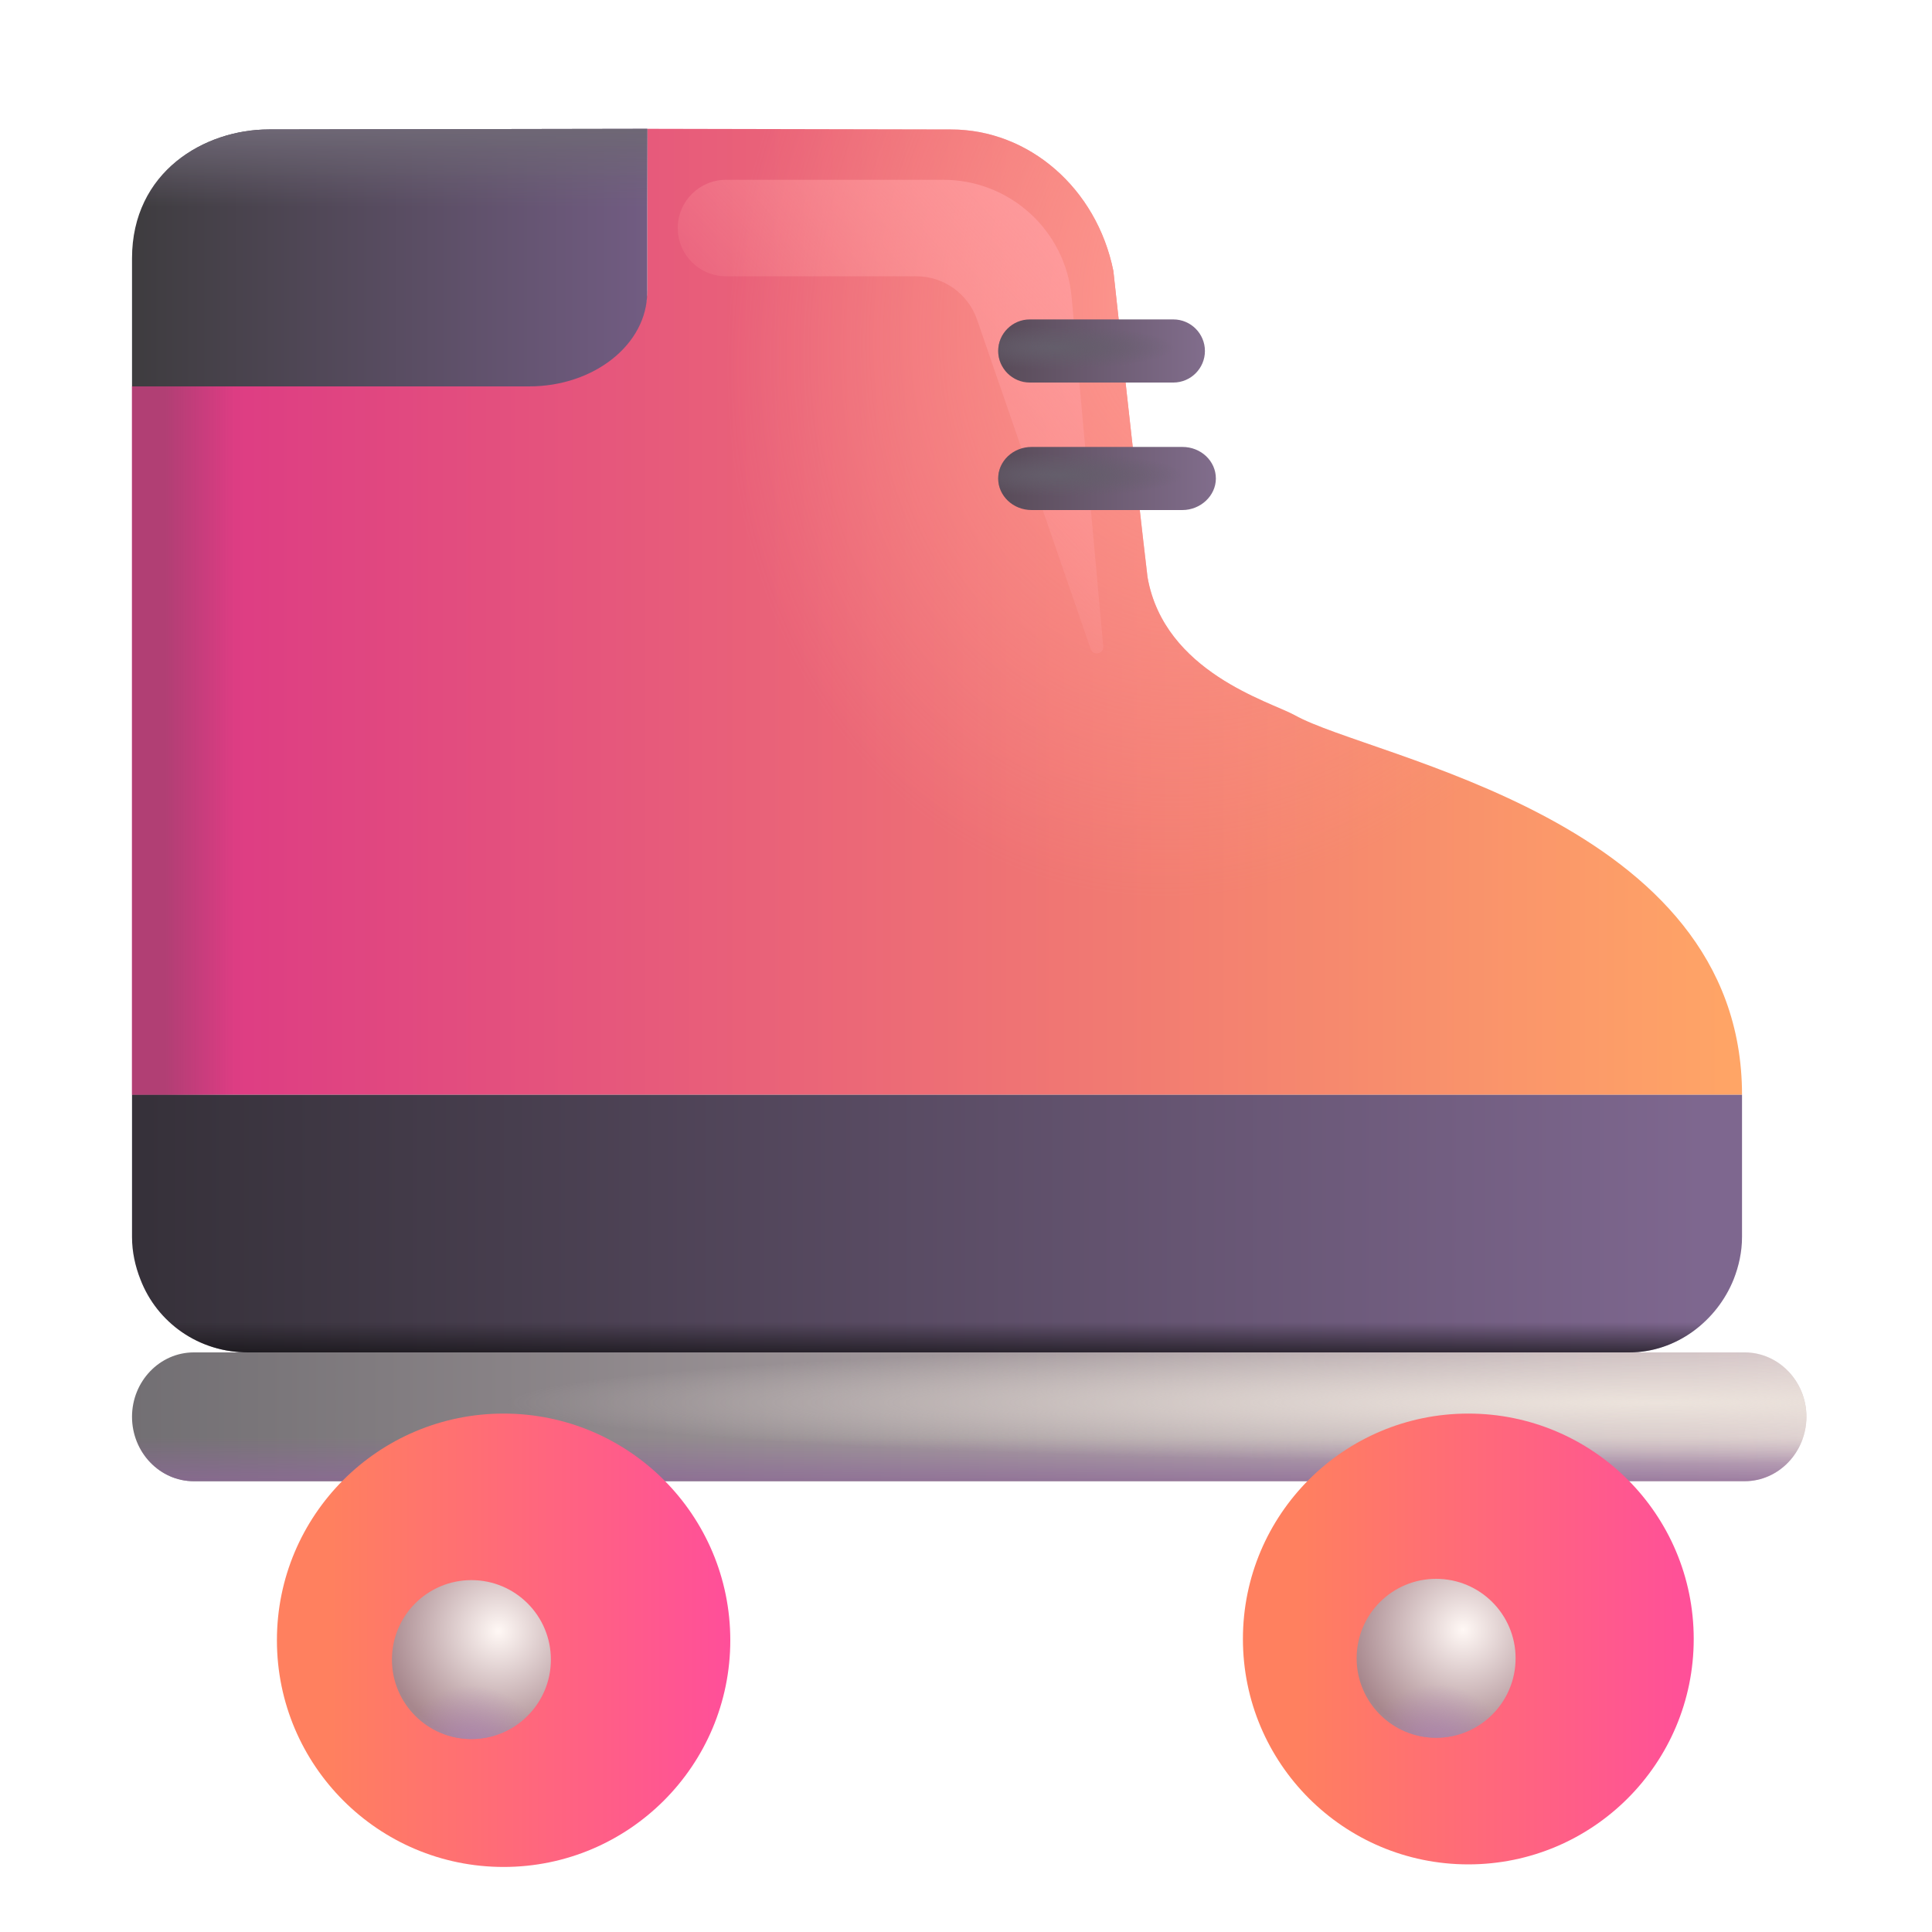 <svg viewBox="1 1 30 30" xmlns="http://www.w3.org/2000/svg">
<path d="M11.05 3V5.5C11.05 6.342 10.071 7 9.05 7H3.05V8.354V18H28.05C28.05 13.709 22.293 12.776 21.102 12.104C20.721 11.894 19.079 11.438 18.819 9.964C18.665 8.678 18.288 5.206 18.288 5.206C18.028 3.922 16.977 3.01 15.765 3.01L11.05 3Z" fill="url(#paint0_linear_18_11549)"/>
<path d="M11.05 3V5.5C11.05 6.342 10.071 7 9.05 7H3.05V8.354V18H28.05C28.05 13.709 22.293 12.776 21.102 12.104C20.721 11.894 19.079 11.438 18.819 9.964C18.665 8.678 18.288 5.206 18.288 5.206C18.028 3.922 16.977 3.01 15.765 3.01L11.05 3Z" fill="url(#paint1_linear_18_11549)"/>
<path d="M11.05 3V5.5C11.05 6.342 10.071 7 9.05 7H3.05V8.354V18H28.05C28.05 13.709 22.293 12.776 21.102 12.104C20.721 11.894 19.079 11.438 18.819 9.964C18.665 8.678 18.288 5.206 18.288 5.206C18.028 3.922 16.977 3.01 15.765 3.01L11.05 3Z" fill="url(#paint2_radial_18_11549)"/>
<g filter="url(#filter0_f_18_11549)">
<path d="M15.648 3.792H12.273C11.859 3.792 11.524 4.128 11.524 4.541C11.524 4.955 11.859 5.29 12.273 5.29H15.227C15.653 5.29 16.033 5.56 16.172 5.964L17.936 11.078C17.975 11.189 18.141 11.154 18.131 11.036L17.64 5.612C17.547 4.582 16.683 3.792 15.648 3.792Z" fill="url(#paint3_linear_18_11549)"/>
</g>
<path d="M28.091 24H4.009C3.481 24 3.05 23.551 3.05 23C3.05 22.449 3.481 22 4.009 22H28.091C28.619 22 29.05 22.449 29.05 23C29.05 23.551 28.619 24 28.091 24Z" fill="url(#paint4_linear_18_11549)"/>
<path d="M28.091 24H4.009C3.481 24 3.05 23.551 3.05 23C3.05 22.449 3.481 22 4.009 22H28.091C28.619 22 29.05 22.449 29.05 23C29.05 23.551 28.619 24 28.091 24Z" fill="url(#paint5_linear_18_11549)"/>
<path d="M28.091 24H4.009C3.481 24 3.05 23.551 3.05 23C3.05 22.449 3.481 22 4.009 22H28.091C28.619 22 29.05 22.449 29.05 23C29.05 23.551 28.619 24 28.091 24Z" fill="url(#paint6_radial_18_11549)"/>
<g filter="url(#filter1_i_18_11549)">
<path d="M18.82 7.14H16.59C16.32 7.14 16.1 6.92 16.1 6.65C16.1 6.38 16.32 6.16 16.59 6.16H18.82C19.09 6.16 19.31 6.38 19.31 6.65C19.31 6.92 19.09 7.14 18.82 7.14Z" fill="url(#paint7_linear_18_11549)"/>
<path d="M18.82 7.14H16.59C16.32 7.14 16.1 6.92 16.1 6.65C16.1 6.38 16.32 6.16 16.59 6.16H18.82C19.09 6.16 19.31 6.38 19.31 6.65C19.31 6.92 19.09 7.14 18.82 7.14Z" fill="url(#paint8_radial_18_11549)"/>
</g>
<g filter="url(#filter2_i_18_11549)">
<path d="M18.96 9.12H16.62C16.33 9.12 16.1 8.9 16.1 8.63C16.1 8.36 16.33 8.14 16.62 8.14H18.96C19.25 8.14 19.48 8.36 19.48 8.63C19.48 8.9 19.24 9.12 18.96 9.12Z" fill="url(#paint9_linear_18_11549)"/>
<path d="M18.96 9.12H16.62C16.33 9.12 16.1 8.9 16.1 8.63C16.1 8.36 16.33 8.14 16.62 8.14H18.96C19.25 8.14 19.48 8.36 19.48 8.63C19.48 8.9 19.24 9.12 18.96 9.12Z" fill="url(#paint10_radial_18_11549)"/>
</g>
<path d="M5.176 3.01C4.175 3.01 3.05 3.666 3.05 5.012V7H9.216C10.227 7 11.05 6.345 11.05 5.535V3L5.176 3.01Z" fill="url(#paint11_linear_18_11549)"/>
<path d="M5.176 3.01C4.175 3.01 3.05 3.666 3.05 5.012V7H9.216C10.227 7 11.05 6.345 11.05 5.535V3L5.176 3.01Z" fill="url(#paint12_linear_18_11549)"/>
<path d="M26.298 22C27.029 22 27.66 21.514 27.92 20.866C28 20.663 28.05 20.441 28.05 20.208V18H3.05V20.208C3.05 20.441 3.1 20.663 3.18 20.866C3.44 21.544 4.091 22 4.852 22" fill="url(#paint13_linear_18_11549)"/>
<path d="M26.298 22C27.029 22 27.66 21.514 27.92 20.866C28 20.663 28.05 20.441 28.05 20.208V18H3.05V20.208C3.05 20.441 3.1 20.663 3.18 20.866C3.44 21.544 4.091 22 4.852 22" fill="url(#paint14_linear_18_11549)"/>
<g filter="url(#filter3_iiii_18_11549)">
<path d="M8.57 30.04C10.514 30.04 12.09 28.464 12.09 26.52C12.09 24.576 10.514 23 8.57 23C6.626 23 5.05 24.576 5.05 26.52C5.05 28.464 6.626 30.04 8.57 30.04Z" fill="url(#paint15_linear_18_11549)"/>
</g>
<g filter="url(#filter4_d_18_11549)">
<path d="M8.57 27.754C9.252 27.754 9.804 27.202 9.804 26.52C9.804 25.838 9.252 25.286 8.57 25.286C7.888 25.286 7.336 25.838 7.336 26.52C7.336 27.202 7.888 27.754 8.57 27.754Z" fill="url(#paint16_radial_18_11549)"/>
<path d="M8.57 27.754C9.252 27.754 9.804 27.202 9.804 26.52C9.804 25.838 9.252 25.286 8.57 25.286C7.888 25.286 7.336 25.838 7.336 26.52C7.336 27.202 7.888 27.754 8.57 27.754Z" fill="url(#paint17_radial_18_11549)"/>
</g>
<g filter="url(#filter5_iiii_18_11549)">
<path d="M23.55 30C25.483 30 27.05 28.433 27.05 26.5C27.05 24.567 25.483 23 23.55 23C21.617 23 20.05 24.567 20.05 26.5C20.05 28.433 21.617 30 23.55 30Z" fill="url(#paint18_linear_18_11549)"/>
</g>
<g filter="url(#filter6_d_18_11549)">
<path d="M23.55 27.734C24.232 27.734 24.784 27.182 24.784 26.5C24.784 25.818 24.232 25.266 23.55 25.266C22.868 25.266 22.316 25.818 22.316 26.5C22.316 27.182 22.868 27.734 23.55 27.734Z" fill="url(#paint19_radial_18_11549)"/>
<path d="M23.55 27.734C24.232 27.734 24.784 27.182 24.784 26.5C24.784 25.818 24.232 25.266 23.55 25.266C22.868 25.266 22.316 25.818 22.316 26.5C22.316 27.182 22.868 27.734 23.55 27.734Z" fill="url(#paint20_radial_18_11549)"/>
</g>
<defs>
<filter id="filter0_f_18_11549" x="10.524" y="2.792" width="8.607" height="9.353" filterUnits="userSpaceOnUse" color-interpolation-filters="sRGB">
<feFlood flood-opacity="0" result="BackgroundImageFix"/>
<feBlend mode="normal" in="SourceGraphic" in2="BackgroundImageFix" result="shape"/>
<feGaussianBlur stdDeviation="0.5" result="effect1_foregroundBlur_18_11549"/>
</filter>
<filter id="filter1_i_18_11549" x="16.1" y="5.96" width="3.51" height="1.18" filterUnits="userSpaceOnUse" color-interpolation-filters="sRGB">
<feFlood flood-opacity="0" result="BackgroundImageFix"/>
<feBlend mode="normal" in="SourceGraphic" in2="BackgroundImageFix" result="shape"/>
<feColorMatrix in="SourceAlpha" type="matrix" values="0 0 0 0 0 0 0 0 0 0 0 0 0 0 0 0 0 0 127 0" result="hardAlpha"/>
<feOffset dx="0.4" dy="-0.2"/>
<feGaussianBlur stdDeviation="0.15"/>
<feComposite in2="hardAlpha" operator="arithmetic" k2="-1" k3="1"/>
<feColorMatrix type="matrix" values="0 0 0 0 0.318 0 0 0 0 0.165 0 0 0 0 0.196 0 0 0 1 0"/>
<feBlend mode="normal" in2="shape" result="effect1_innerShadow_18_11549"/>
</filter>
<filter id="filter2_i_18_11549" x="16.1" y="7.94" width="3.68" height="1.18" filterUnits="userSpaceOnUse" color-interpolation-filters="sRGB">
<feFlood flood-opacity="0" result="BackgroundImageFix"/>
<feBlend mode="normal" in="SourceGraphic" in2="BackgroundImageFix" result="shape"/>
<feColorMatrix in="SourceAlpha" type="matrix" values="0 0 0 0 0 0 0 0 0 0 0 0 0 0 0 0 0 0 127 0" result="hardAlpha"/>
<feOffset dx="0.4" dy="-0.2"/>
<feGaussianBlur stdDeviation="0.15"/>
<feComposite in2="hardAlpha" operator="arithmetic" k2="-1" k3="1"/>
<feColorMatrix type="matrix" values="0 0 0 0 0.318 0 0 0 0 0.165 0 0 0 0 0.196 0 0 0 1 0"/>
<feBlend mode="normal" in2="shape" result="effect1_innerShadow_18_11549"/>
</filter>
<filter id="filter3_iiii_18_11549" x="4.8" y="22.7" width="7.54" height="7.59" filterUnits="userSpaceOnUse" color-interpolation-filters="sRGB">
<feFlood flood-opacity="0" result="BackgroundImageFix"/>
<feBlend mode="normal" in="SourceGraphic" in2="BackgroundImageFix" result="shape"/>
<feColorMatrix in="SourceAlpha" type="matrix" values="0 0 0 0 0 0 0 0 0 0 0 0 0 0 0 0 0 0 127 0" result="hardAlpha"/>
<feOffset dx="0.25" dy="-0.25"/>
<feGaussianBlur stdDeviation="0.2"/>
<feComposite in2="hardAlpha" operator="arithmetic" k2="-1" k3="1"/>
<feColorMatrix type="matrix" values="0 0 0 0 0.776 0 0 0 0 0.345 0 0 0 0 0.424 0 0 0 1 0"/>
<feBlend mode="normal" in2="shape" result="effect1_innerShadow_18_11549"/>
<feColorMatrix in="SourceAlpha" type="matrix" values="0 0 0 0 0 0 0 0 0 0 0 0 0 0 0 0 0 0 127 0" result="hardAlpha"/>
<feOffset dx="-0.25" dy="0.25"/>
<feGaussianBlur stdDeviation="0.2"/>
<feComposite in2="hardAlpha" operator="arithmetic" k2="-1" k3="1"/>
<feColorMatrix type="matrix" values="0 0 0 0 1 0 0 0 0 0.412 0 0 0 0 0.682 0 0 0 1 0"/>
<feBlend mode="normal" in2="effect1_innerShadow_18_11549" result="effect2_innerShadow_18_11549"/>
<feColorMatrix in="SourceAlpha" type="matrix" values="0 0 0 0 0 0 0 0 0 0 0 0 0 0 0 0 0 0 127 0" result="hardAlpha"/>
<feOffset dx="0.25" dy="0.25"/>
<feGaussianBlur stdDeviation="0.2"/>
<feComposite in2="hardAlpha" operator="arithmetic" k2="-1" k3="1"/>
<feColorMatrix type="matrix" values="0 0 0 0 0.776 0 0 0 0 0.345 0 0 0 0 0.424 0 0 0 1 0"/>
<feBlend mode="normal" in2="effect2_innerShadow_18_11549" result="effect3_innerShadow_18_11549"/>
<feColorMatrix in="SourceAlpha" type="matrix" values="0 0 0 0 0 0 0 0 0 0 0 0 0 0 0 0 0 0 127 0" result="hardAlpha"/>
<feOffset dy="-0.3"/>
<feGaussianBlur stdDeviation="0.25"/>
<feComposite in2="hardAlpha" operator="arithmetic" k2="-1" k3="1"/>
<feColorMatrix type="matrix" values="0 0 0 0 0.804 0 0 0 0 0.275 0 0 0 0 0.459 0 0 0 1 0"/>
<feBlend mode="normal" in2="effect3_innerShadow_18_11549" result="effect4_innerShadow_18_11549"/>
</filter>
<filter id="filter4_d_18_11549" x="6.836" y="25.286" width="2.969" height="2.969" filterUnits="userSpaceOnUse" color-interpolation-filters="sRGB">
<feFlood flood-opacity="0" result="BackgroundImageFix"/>
<feColorMatrix in="SourceAlpha" type="matrix" values="0 0 0 0 0 0 0 0 0 0 0 0 0 0 0 0 0 0 127 0" result="hardAlpha"/>
<feOffset dx="-0.25" dy="0.25"/>
<feGaussianBlur stdDeviation="0.125"/>
<feComposite in2="hardAlpha" operator="out"/>
<feColorMatrix type="matrix" values="0 0 0 0 0.769 0 0 0 0 0.286 0 0 0 0 0.349 0 0 0 1 0"/>
<feBlend mode="normal" in2="BackgroundImageFix" result="effect1_dropShadow_18_11549"/>
<feBlend mode="normal" in="SourceGraphic" in2="effect1_dropShadow_18_11549" result="shape"/>
</filter>
<filter id="filter5_iiii_18_11549" x="19.8" y="22.7" width="7.5" height="7.55" filterUnits="userSpaceOnUse" color-interpolation-filters="sRGB">
<feFlood flood-opacity="0" result="BackgroundImageFix"/>
<feBlend mode="normal" in="SourceGraphic" in2="BackgroundImageFix" result="shape"/>
<feColorMatrix in="SourceAlpha" type="matrix" values="0 0 0 0 0 0 0 0 0 0 0 0 0 0 0 0 0 0 127 0" result="hardAlpha"/>
<feOffset dx="0.25" dy="-0.25"/>
<feGaussianBlur stdDeviation="0.2"/>
<feComposite in2="hardAlpha" operator="arithmetic" k2="-1" k3="1"/>
<feColorMatrix type="matrix" values="0 0 0 0 0.776 0 0 0 0 0.345 0 0 0 0 0.424 0 0 0 1 0"/>
<feBlend mode="normal" in2="shape" result="effect1_innerShadow_18_11549"/>
<feColorMatrix in="SourceAlpha" type="matrix" values="0 0 0 0 0 0 0 0 0 0 0 0 0 0 0 0 0 0 127 0" result="hardAlpha"/>
<feOffset dx="-0.25" dy="0.25"/>
<feGaussianBlur stdDeviation="0.2"/>
<feComposite in2="hardAlpha" operator="arithmetic" k2="-1" k3="1"/>
<feColorMatrix type="matrix" values="0 0 0 0 1 0 0 0 0 0.412 0 0 0 0 0.682 0 0 0 1 0"/>
<feBlend mode="normal" in2="effect1_innerShadow_18_11549" result="effect2_innerShadow_18_11549"/>
<feColorMatrix in="SourceAlpha" type="matrix" values="0 0 0 0 0 0 0 0 0 0 0 0 0 0 0 0 0 0 127 0" result="hardAlpha"/>
<feOffset dx="0.25" dy="0.25"/>
<feGaussianBlur stdDeviation="0.2"/>
<feComposite in2="hardAlpha" operator="arithmetic" k2="-1" k3="1"/>
<feColorMatrix type="matrix" values="0 0 0 0 0.776 0 0 0 0 0.345 0 0 0 0 0.424 0 0 0 1 0"/>
<feBlend mode="normal" in2="effect2_innerShadow_18_11549" result="effect3_innerShadow_18_11549"/>
<feColorMatrix in="SourceAlpha" type="matrix" values="0 0 0 0 0 0 0 0 0 0 0 0 0 0 0 0 0 0 127 0" result="hardAlpha"/>
<feOffset dy="-0.3"/>
<feGaussianBlur stdDeviation="0.25"/>
<feComposite in2="hardAlpha" operator="arithmetic" k2="-1" k3="1"/>
<feColorMatrix type="matrix" values="0 0 0 0 0.804 0 0 0 0 0.275 0 0 0 0 0.459 0 0 0 1 0"/>
<feBlend mode="normal" in2="effect3_innerShadow_18_11549" result="effect4_innerShadow_18_11549"/>
</filter>
<filter id="filter6_d_18_11549" x="21.816" y="25.266" width="2.969" height="2.969" filterUnits="userSpaceOnUse" color-interpolation-filters="sRGB">
<feFlood flood-opacity="0" result="BackgroundImageFix"/>
<feColorMatrix in="SourceAlpha" type="matrix" values="0 0 0 0 0 0 0 0 0 0 0 0 0 0 0 0 0 0 127 0" result="hardAlpha"/>
<feOffset dx="-0.25" dy="0.25"/>
<feGaussianBlur stdDeviation="0.125"/>
<feComposite in2="hardAlpha" operator="out"/>
<feColorMatrix type="matrix" values="0 0 0 0 0.769 0 0 0 0 0.286 0 0 0 0 0.349 0 0 0 1 0"/>
<feBlend mode="normal" in2="BackgroundImageFix" result="effect1_dropShadow_18_11549"/>
<feBlend mode="normal" in="SourceGraphic" in2="effect1_dropShadow_18_11549" result="shape"/>
</filter>
<linearGradient id="paint0_linear_18_11549" x1="3.05" y1="10.5" x2="27.958" y2="10.5" gradientUnits="userSpaceOnUse">
<stop stop-color="#DB3685"/>
<stop offset="1" stop-color="#FFA566"/>
</linearGradient>
<linearGradient id="paint1_linear_18_11549" x1="3.05" y1="13.176" x2="4.645" y2="13.176" gradientUnits="userSpaceOnUse">
<stop offset="0.332" stop-color="#B13F74"/>
<stop offset="1" stop-color="#B13F74" stop-opacity="0"/>
</linearGradient>
<radialGradient id="paint2_radial_18_11549" cx="0" cy="0" r="1" gradientUnits="userSpaceOnUse" gradientTransform="translate(20.188 5.312) rotate(108.204) scale(9.803 7.679)">
<stop stop-color="#FF9A93"/>
<stop offset="1" stop-color="#FF9A93" stop-opacity="0"/>
</radialGradient>
<linearGradient id="paint3_linear_18_11549" x1="18.205" y1="3.524" x2="13.137" y2="8.169" gradientUnits="userSpaceOnUse">
<stop stop-color="#FF9DA0"/>
<stop offset="1" stop-color="#FF9DA0" stop-opacity="0"/>
</linearGradient>
<linearGradient id="paint4_linear_18_11549" x1="3.044" y1="22.999" x2="29.049" y2="22.999" gradientUnits="userSpaceOnUse">
<stop stop-color="#726F73"/>
<stop offset="1" stop-color="#D5C5C8"/>
</linearGradient>
<linearGradient id="paint5_linear_18_11549" x1="16.05" y1="24.219" x2="16.05" y2="23.312" gradientUnits="userSpaceOnUse">
<stop stop-color="#8C6896"/>
<stop offset="1" stop-color="#8C6896" stop-opacity="0"/>
</linearGradient>
<radialGradient id="paint6_radial_18_11549" cx="0" cy="0" r="1" gradientUnits="userSpaceOnUse" gradientTransform="translate(26.769 22.781) rotate(180) scale(17.938 0.938)">
<stop stop-color="#ECE3DC"/>
<stop offset="1" stop-color="#ECE3DC" stop-opacity="0"/>
</radialGradient>
<linearGradient id="paint7_linear_18_11549" x1="16.099" y1="6.645" x2="19.31" y2="6.645" gradientUnits="userSpaceOnUse">
<stop stop-color="#584B58"/>
<stop offset="1" stop-color="#816D8C"/>
</linearGradient>
<radialGradient id="paint8_radial_18_11549" cx="0" cy="0" r="1" gradientUnits="userSpaceOnUse" gradientTransform="translate(17.005 6.595) scale(1.833 0.34)">
<stop stop-color="#645E6B"/>
<stop offset="1" stop-color="#645E6B" stop-opacity="0"/>
</radialGradient>
<linearGradient id="paint9_linear_18_11549" x1="16.099" y1="8.625" x2="19.48" y2="8.625" gradientUnits="userSpaceOnUse">
<stop stop-color="#584B58"/>
<stop offset="1" stop-color="#816D8C"/>
</linearGradient>
<radialGradient id="paint10_radial_18_11549" cx="0" cy="0" r="1" gradientUnits="userSpaceOnUse" gradientTransform="translate(17.053 8.575) scale(1.93 0.34)">
<stop stop-color="#645E6B"/>
<stop offset="1" stop-color="#645E6B" stop-opacity="0"/>
</radialGradient>
<linearGradient id="paint11_linear_18_11549" x1="3.05" y1="5.006" x2="11.739" y2="5.006" gradientUnits="userSpaceOnUse">
<stop stop-color="#3E3C3F"/>
<stop offset="1" stop-color="#765F88"/>
</linearGradient>
<linearGradient id="paint12_linear_18_11549" x1="7.05" y1="3" x2="7.05" y2="4.204" gradientUnits="userSpaceOnUse">
<stop stop-color="#6E6775"/>
<stop offset="1" stop-color="#6E6775" stop-opacity="0"/>
</linearGradient>
<linearGradient id="paint13_linear_18_11549" x1="1.887" y1="19.992" x2="27.402" y2="19.992" gradientUnits="userSpaceOnUse">
<stop stop-color="#322E35"/>
<stop offset="1" stop-color="#7E678F"/>
</linearGradient>
<linearGradient id="paint14_linear_18_11549" x1="15.55" y1="22.219" x2="15.55" y2="21.531" gradientUnits="userSpaceOnUse">
<stop stop-color="#110F12"/>
<stop offset="1" stop-color="#110F12" stop-opacity="0"/>
</linearGradient>
<linearGradient id="paint15_linear_18_11549" x1="12.564" y1="26.52" x2="5.881" y2="26.52" gradientUnits="userSpaceOnUse">
<stop stop-color="#FF4B9E"/>
<stop offset="1" stop-color="#FF805F"/>
</linearGradient>
<radialGradient id="paint16_radial_18_11549" cx="0" cy="0" r="1" gradientUnits="userSpaceOnUse" gradientTransform="translate(8.987 26.078) rotate(130.615) scale(2.208)">
<stop stop-color="#FFF8F5"/>
<stop offset="0.8" stop-color="#A7878D"/>
</radialGradient>
<radialGradient id="paint17_radial_18_11549" cx="0" cy="0" r="1" gradientUnits="userSpaceOnUse" gradientTransform="translate(8.57 28.062) rotate(-90) scale(1.141)">
<stop stop-color="#AD84B2"/>
<stop offset="1" stop-color="#AD84B2" stop-opacity="0"/>
</radialGradient>
<linearGradient id="paint18_linear_18_11549" x1="27.521" y1="26.5" x2="20.877" y2="26.5" gradientUnits="userSpaceOnUse">
<stop stop-color="#FF4B9E"/>
<stop offset="1" stop-color="#FF805F"/>
</linearGradient>
<radialGradient id="paint19_radial_18_11549" cx="0" cy="0" r="1" gradientUnits="userSpaceOnUse" gradientTransform="translate(23.968 26.058) rotate(130.615) scale(2.208)">
<stop stop-color="#FFF8F5"/>
<stop offset="0.8" stop-color="#A7878D"/>
</radialGradient>
<radialGradient id="paint20_radial_18_11549" cx="0" cy="0" r="1" gradientUnits="userSpaceOnUse" gradientTransform="translate(23.55 28.043) rotate(-90) scale(1.141)">
<stop stop-color="#AD84B2"/>
<stop offset="1" stop-color="#AD84B2" stop-opacity="0"/>
</radialGradient>
</defs>
</svg>
